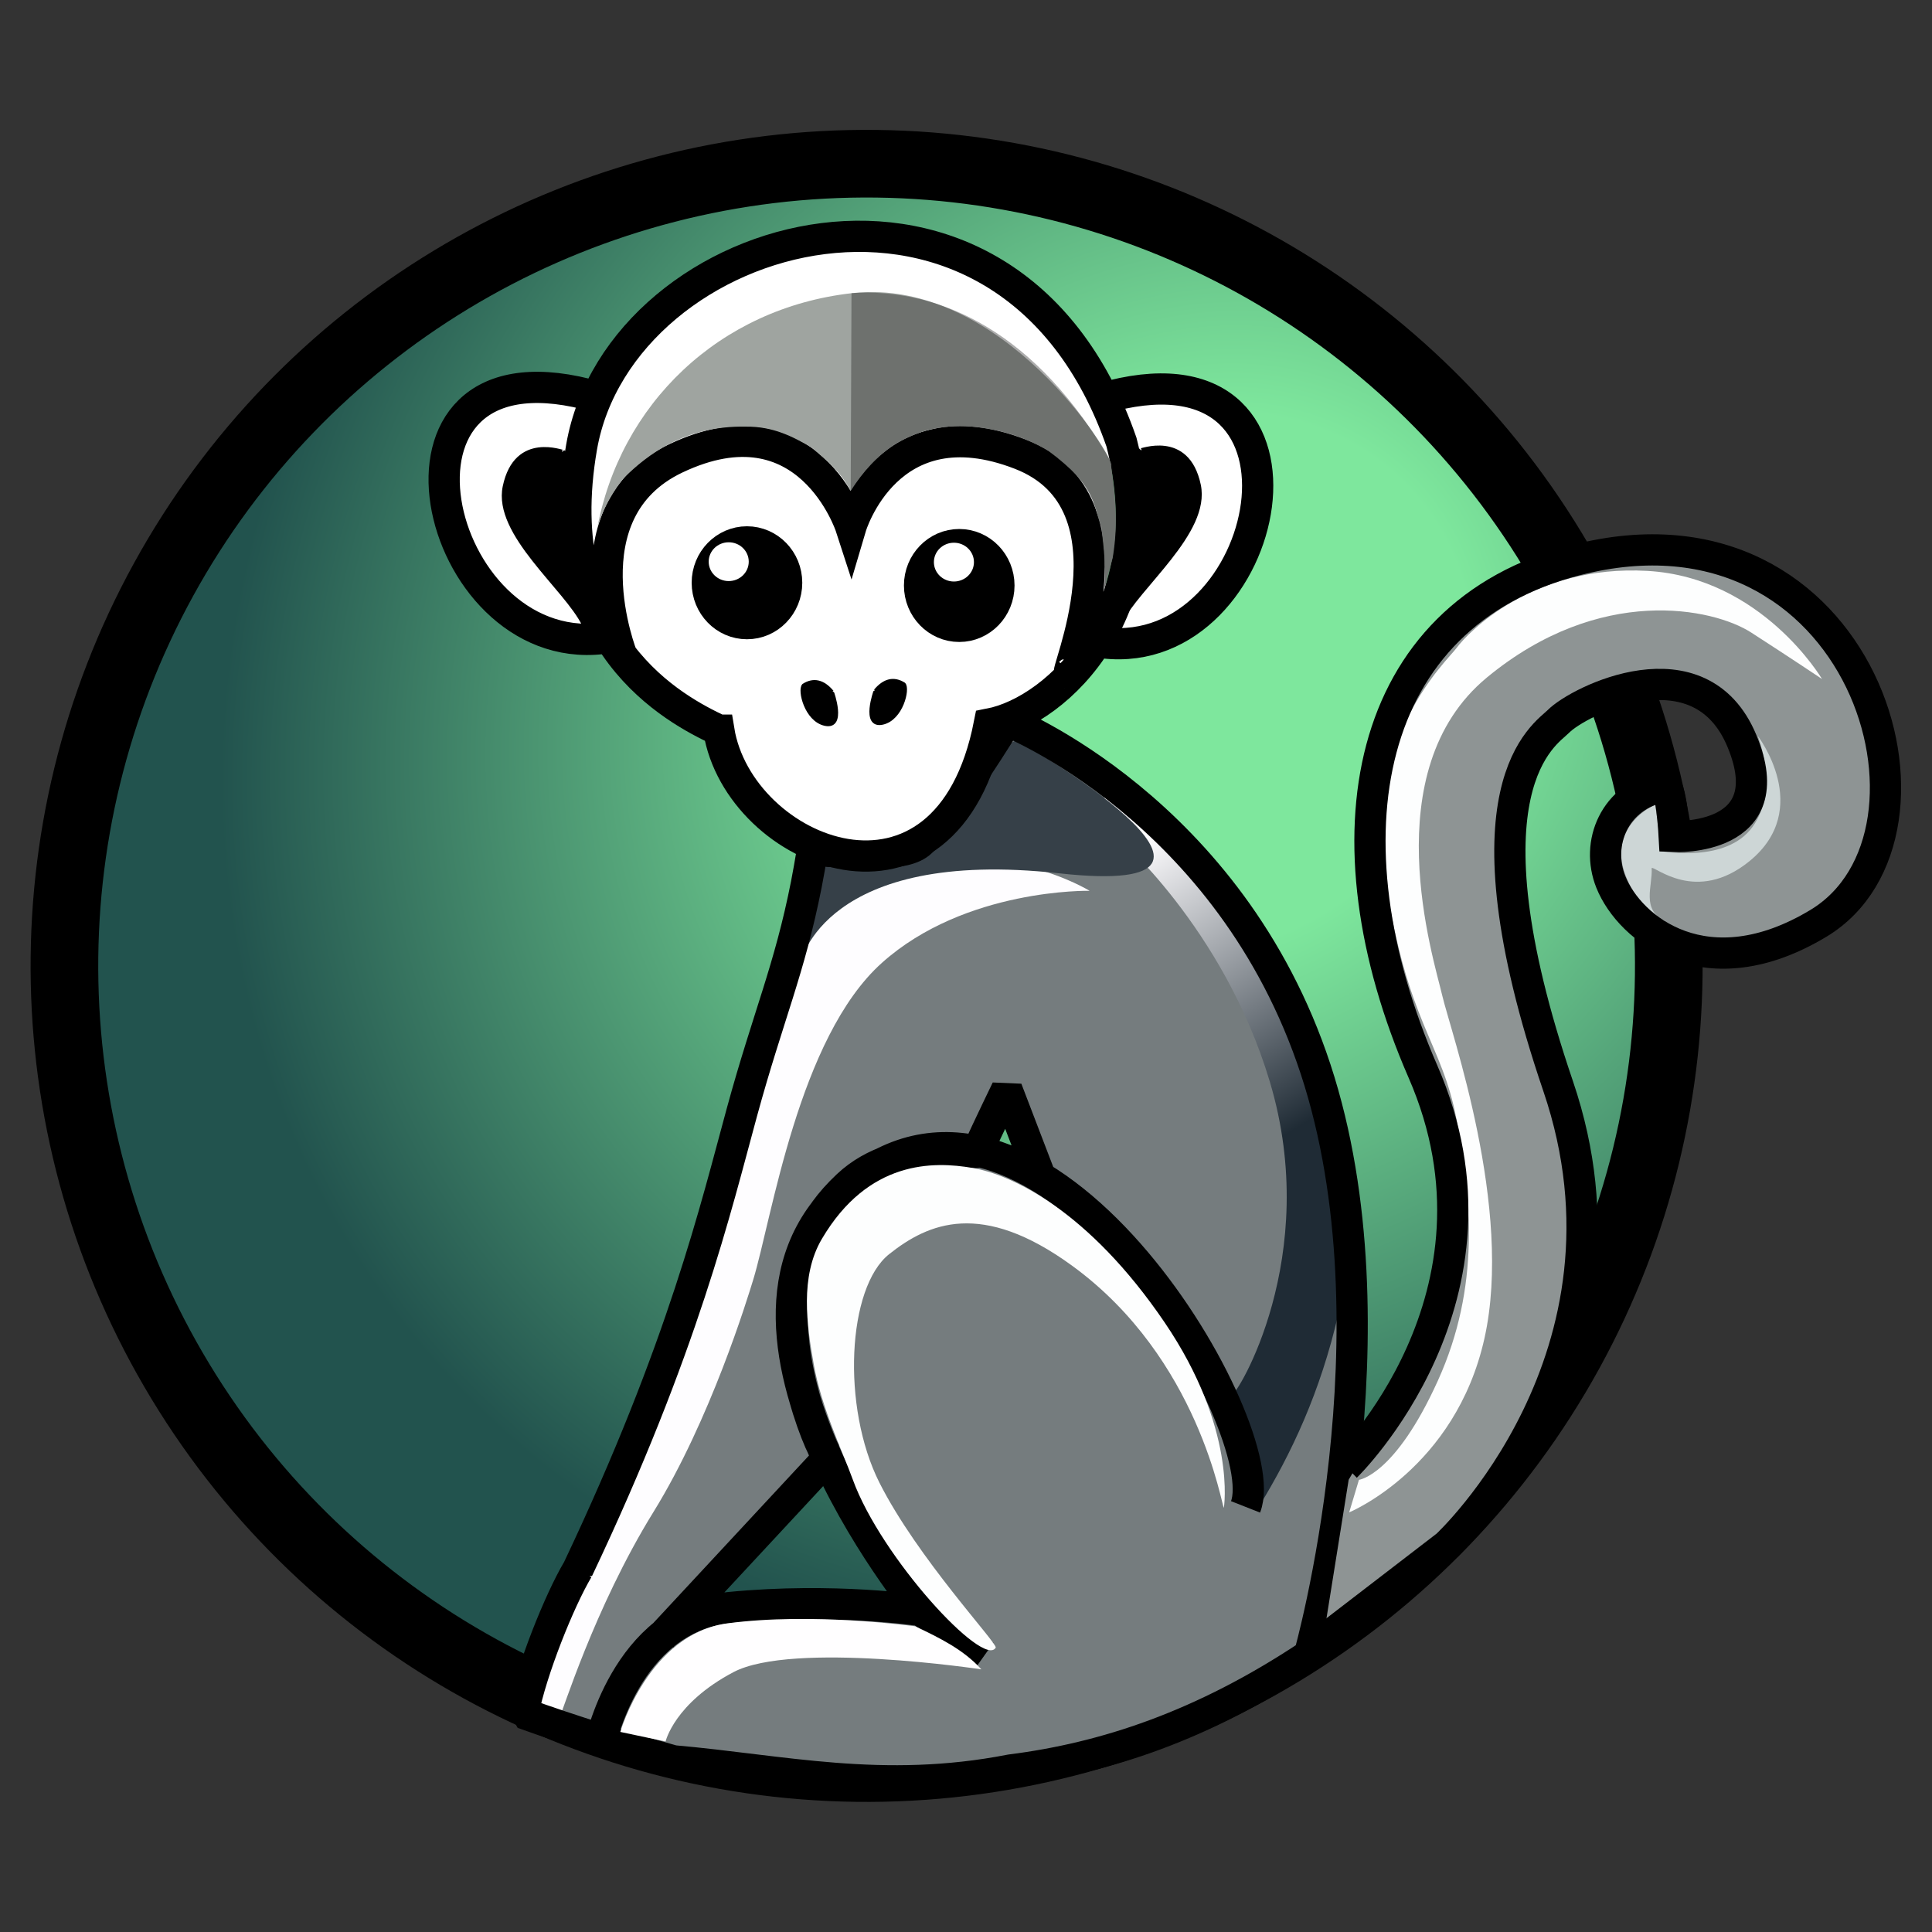 <?xml version="1.0" encoding="UTF-8" standalone="no"?>
<!-- Created with Inkscape (http://www.inkscape.org/) -->

<svg
   width="1024"
   height="1024"
   viewBox="0 0 1024 1024"
   version="1.1"
   id="svg1"
   xml:space="preserve"
   inkscape:version="1.4.2 (ebf0e940d0, 2025-05-08)"
   sodipodi:docname="logo.svg"
   inkscape:export-filename="logo.png"
   inkscape:export-xdpi="96"
   inkscape:export-ydpi="96"
   xmlns:inkscape="http://www.inkscape.org/namespaces/inkscape"
   xmlns:sodipodi="http://sodipodi.sourceforge.net/DTD/sodipodi-0.dtd"
   xmlns:xlink="http://www.w3.org/1999/xlink"
   xmlns="http://www.w3.org/2000/svg"
   xmlns:svg="http://www.w3.org/2000/svg"><rect x="0" y="0" width="1024" height="1024" fill="#333333" stroke="none"/><sodipodi:namedview
     id="namedview1"
     pagecolor="#505050"
     bordercolor="#ffffff"
     borderopacity="1"
     inkscape:showpageshadow="0"
     inkscape:pageopacity="0"
     inkscape:pagecheckerboard="1"
     inkscape:deskcolor="#d1d1d1"
     inkscape:document-units="px"
     inkscape:zoom="0.60742187"
     inkscape:cx="462.61093"
     inkscape:cy="555.62701"
     inkscape:window-width="1908"
     inkscape:window-height="1027"
     inkscape:window-x="0"
     inkscape:window-y="0"
     inkscape:window-maximized="1"
     inkscape:current-layer="layer2"
     showguides="true" /><defs
     id="defs1"><linearGradient
       id="linearGradient23"
       inkscape:collect="always"><stop
         style="stop-color:#fefdff;stop-opacity:1;"
         offset="0"
         id="stop23" /><stop
         style="stop-color:#1f2b35;stop-opacity:1;"
         offset="1"
         id="stop24" /></linearGradient><linearGradient
       id="linearGradient4"
       inkscape:collect="always"><stop
         style="stop-color:#7ee79d;stop-opacity:1;"
         offset="0.252"
         id="stop5" /><stop
         style="stop-color:#22534e;stop-opacity:1;"
         offset="0.905"
         id="stop4" /></linearGradient><radialGradient
       inkscape:collect="always"
       xlink:href="#linearGradient4"
       id="radialGradient5"
       cx="200.281"
       cy="332.163"
       fx="200.281"
       fy="332.163"
       r="214.165"
       gradientTransform="matrix(1.325,-0.274,0.248,1.198,-169.671,-20.463)"
       gradientUnits="userSpaceOnUse"
       spreadMethod="pad" /><linearGradient
       inkscape:collect="always"
       xlink:href="#linearGradient23"
       id="linearGradient24"
       x1="326.2"
       y1="223.827"
       x2="369.689"
       y2="295.452"
       gradientUnits="userSpaceOnUse"
       gradientTransform="translate(-22)" /></defs><g
     inkscape:groupmode="layer"
     id="layer2"
     inkscape:label="Layer 2"
     style="display:inline;opacity:1"><g
       id="g27"
       transform="matrix(2.069,0,0,2.069,-24.823,-17.726)"><ellipse
         style="display:inline;fill:url(#radialGradient5);fill-rule:evenodd;stroke:#000000;stroke-width:17.328;stroke-dasharray:none;paint-order:markers stroke fill"
         id="path4"
         cx="67.58"
         cy="340.184"
         transform="rotate(-31.193)"
         rx="205.501"
         ry="205.501"
         inkscape:transform-center-x="-96.273312"
         inkscape:transform-center-y="-81.655949"
         inkscape:label="button" /><path
         style="fill:#757c7e;fill-opacity:1;stroke:#000000;stroke-width:1px;stroke-linecap:butt;stroke-linejoin:miter;stroke-opacity:1"
         d="m 170.011,451.883 6.256,-19.393 20.598,-11.027 45.656,-1.01 4.561,0.624 -25.43,-45.802 -5.644,-36.397 9.599,-23.658 21.793,-9.682 15.242,-0.633 14.177,5.671 0.488,-5.816 -5.746,-13.477 -7.764,10.114 -19.635,2.531 -16,6.715 -9.863,17.325 -3.289,22.418 6.236,28.637 -0.291,7.476 -19.288,18.408 -19.172,20.236 -9.204,11.973 -7.206,16.773 -20.596,-8.424 48.662,-120.277 26.374,-100.544 20.304,2.793 16.65,-9.248 7.594,-19.954 4.424,-4.506 26.748,14.945 33.422,32.756 22.189,45.962 6.659,51.621 -3.006,53.923 -5.162,24.514 -1.971,16.039 -47.305,22.735 -53.79,9.336 -43.309,-1.318 -32.617,-6.404 z"
         id="path15"
         inkscape:label="body-fill" /><path
         style="fill:#fefdff;fill-opacity:1;stroke:none;stroke-width:1px;stroke-linecap:butt;stroke-linejoin:miter;stroke-opacity:1"
         d="m 155.536,447.868 c 0.368,0.14 8.512,-27.137 23.874,-51.996 14.576,-23.589 24.064,-54.637 25.548,-59.498 4.734,-15.505 11.569,-61.983 32.951,-81.144 21.381,-19.161 53.216,-18.463 53.216,-18.463 0,0 -23.859,-14.627 -49.109,-4.043 -25.25,10.584 -25.023,22.319 -25.023,22.319 l -12.936,44.045 -19.81,63.229 -19.759,44.315 -13.847,30.265 -1.048,8.712 z"
         id="path22"
         sodipodi:nodetypes="sssscsccccccs"
         inkscape:label="body-highlight-front" /><path
         style="fill:url(#linearGradient24);stroke:none;stroke-width:1px;stroke-linecap:butt;stroke-linejoin:miter;stroke-opacity:1"
         d="m 294.733,212.486 3.142,10.188 c 0,0 27.492,23.333 39.385,62.893 13.546,45.057 -8.722,80.968 -9.604,80.143 4.769,9.309 7.586,18.934 6.621,29.173 8.576,-13.92 15.965,-29.7 20.59,-49.812 0,0 2.971,-41.764 -8.295,-65.252 -11.265,-23.488 -21.066,-42.188 -35.464,-55.221 -14.398,-13.033 -16.375,-12.112 -16.375,-12.112 z"
         id="path23"
         sodipodi:nodetypes="ccscccssc"
         inkscape:label="back-highlight" /><path
         style="fill:#364048;fill-opacity:1;stroke:none;stroke-width:1px;stroke-linecap:butt;stroke-linejoin:miter;stroke-opacity:1"
         d="m 217.085,255.151 c 0,0 6.061,-29.527 66.268,-22.864 60.207,6.662 -10.895,-34.173 -10.895,-34.173 l -5.421,2.85 -12.717,21.517 -15.183,8.363 -16.994,-2.32 z"
         id="path21"
         inkscape:label="head-shadow" /><path
         id="path1"
         style="fill:none;fill-opacity:1;stroke:#000000;stroke-width:8;stroke-linecap:butt;stroke-linejoin:bevel;stroke-dasharray:none;stroke-opacity:1;paint-order:normal"
         inkscape:label="body"
         d="m 165.558,456.004 c 0,0 6.529,-33.007 33.333,-35.623 26.804,-2.616 49.112,0.78 49.112,0.78 l 16.142,11.517 -16.114,-11.427 c 0,0 -63.434,-76.817 -15.247,-111.434 48.187,-34.618 106.09,64.978 98.283,84.77 m -149.551,33.311 42.882,-46.147 c -0.924,1.492 -13.469,-27.336 -8.098,-46.208 2.006,-7.051 3.32,-14.346 12.835,-23.288 13.402,-12.595 34.723,-7.581 33.176,-8.58 2.957,-6.499 7.594,-16.062 7.594,-16.062 l 9.041,23.603 m -118.903,99.36 c 27.029,-56.997 35.363,-92.789 42.046,-117.225 6.683,-24.436 12.167,-36.398 16.479,-58.272 2.512,-12.745 0.243,-8.318 6.845,-8.36 6.603,-0.042 18.442,1.564 22.571,-2.53 7.959,-7.892 21.982,-30.962 21.982,-30.962 0,0 57.117,22.511 79.067,89.281 21.95,66.77 -1.616,150.026 -1.616,150.026 -27.328,18.196 -52.489,26.427 -76.518,29.453 -32.825,6.404 -58.602,0.082 -86.408,-2.346 -12.247,-3.429 -26.055,-7.718 -38.525,-12.196 2.195,-11.104 9.3,-28.825 14.076,-36.869 z"
         sodipodi:nodetypes="cscccscccssccccsssscsccccc" /><path
         id="path11"
         style="display:inline;fill:#ffffff;fill-opacity:1;stroke:#000000;stroke-width:8;stroke-linecap:butt;stroke-linejoin:miter;stroke-dasharray:none;stroke-opacity:1"
         d="m 166.177,172.153 c -43.193,4.924 -61.983,-77.119 -3.94,-62.627 m 132.625,63.735 c 43.193,4.924 60.096,-77.828 2.053,-63.336 m -125.528,66.834 c 0,0 -14.882,-37.182 13.713,-50.763 33.945,-16.121 44.859,17.526 44.859,17.526 0,0 9.41,-31.779 43.422,-18.604 32.01,12.399 10.17,58.586 12.745,56.016 m -89.998,14.674 c -10.936,-5.14 -43.923,-22.169 -35.139,-72.541 9.878,-56.645 109.12,-85.294 138.302,-1.228 10.879,42.429 -15.925,68.757 -33.859,72.207 -10.794,55.124 -64.159,33.389 -69.303,1.562 z"
         inkscape:label="head" /><path
         style="opacity:1;fill:#9fa4a0;fill-opacity:1;stroke:none;stroke-width:1px;stroke-linecap:butt;stroke-linejoin:miter;stroke-opacity:1"
         d="m 164.896,144.414 c 5.804,-32.225 31.284,-56.938 65.401,-60.752 38.395,-4.292 67.569,42.433 66.322,44.16 0.925,7.133 1.998,14.125 0.409,23.627 l -2.285,8.578 c 0.762,-5.578 -6.5e-4,-11.114 -0.617,-16.654 -2.498,-6.19 -1.033,-9.971 -13.591,-19.344 -6.791,-4.004 -13.914,-5.887 -21.266,-6.304 -8.083,-0.175 -13.014,1.889 -17.469,4.291 -5.075,3.179 -8.802,7.493 -11.921,12.318 -2.355,-4.82 -6.222,-7.865 -9.927,-11.1 -4.882,-2.829 -9.911,-5.451 -16.838,-5.369 -15.978,-0.344 -25.63,7.642 -30.986,12.827 -2.309,2.407 -6.506,9.36 -7.231,13.721 z"
         id="path19"
         sodipodi:nodetypes="cscccccccccccc"
         inkscape:label="forehead-l" /><path
         style="display:inline;opacity:0.351;mix-blend-mode:darken;fill:#131313;fill-opacity:1;stroke:none;stroke-width:1px;stroke-linecap:butt;stroke-linejoin:miter;stroke-opacity:1"
         d="m 230.127,83.661 -0.202,50.797 c 4.741,-7.599 11.059,-13.332 20.092,-15.855 9.73,-1.788 19.809,-0.227 30.312,5.4 5.227,3.799 10.233,7.886 12.564,15.44 1.442,6.687 2.678,13.412 1.866,20.512 1.667,-5.21 3.174,-10.67 3.263,-18.326 -0.03,-4.957 -0.361,-9.812 -1.239,-14.48 C 277.787,93.817 252.885,82.17 230.127,83.661 Z"
         id="path20"
         sodipodi:nodetypes="ccccccccc"
         inkscape:label="forehead-r" /><path
         style="fill:#8e9494;fill-opacity:1;stroke:#000000;stroke-width:1px;stroke-linecap:butt;stroke-linejoin:miter;stroke-opacity:1"
         d="m 357.01,387.469 -6.661,41.617 39.555,-31.889 15.192,-21.744 12.851,-36.994 -3.088,-40.693 -13.281,-43.971 -2.598,-36.297 6.456,-17.792 17.108,-12.401 15.62,-2.332 c 14.656,0.9 14.764,4.93 16.958,8.531 11.784,19.342 2.137,25.754 -3.427,28.777 -5.008,2.72 -10.097,0.844 -13.171,-11.905 l -8.823,4.534 -5.895,12.5 8.126,17.094 14.195,8.545 23.959,-3.289 17.449,-10.898 8.634,-21.567 -3.162,-25.621 -13.279,-21.535 -16.01,-13.386 -19.523,-6.433 -24.36,1.256 -16.989,4.618 -20.775,12.181 -15.793,31.977 -3.084,27.48 4.998,32.779 10.1,27.59 5.443,26.13 -2.848,27.482 -9.923,24.506 -7.758,10.522 z"
         id="path16"
         inkscape:label="tail-fill"
         sodipodi:nodetypes="cccccccccccsscccccccccccccccccccccccc" /><path
         style="fill:#fdfefe;fill-opacity:1;stroke:none;stroke-width:1px;stroke-linecap:butt;stroke-linejoin:miter;stroke-opacity:1"
         d="m 360.123,387.654 -2.502,8.341 c 0,0 27.21,-11.199 34.653,-44.589 7.443,-33.39 -8.639,-78.467 -10.834,-87.894 -2.195,-9.427 -17.486,-57.501 11.49,-81.411 28.976,-23.91 57.939,-17.77 67.693,-11.484 9.754,6.286 18.117,11.888 18.117,11.888 0,0 -15.346,-26.02 -44.726,-27.689 -29.379,-1.669 -46.062,15.908 -48.801,19.637 -2.74,3.729 -23.722,22.453 -18.301,59.277 5.42,36.824 14.489,41.736 18.212,61.649 3.723,19.912 6.221,42.568 -4.788,66.885 -11.009,24.318 -20.212,25.391 -20.212,25.391 z"
         id="path26"
         inkscape:label="tail-highlight" /><path
         style="fill:#cdd6d6;fill-opacity:1;stroke:none;stroke-width:1px;stroke-linecap:butt;stroke-linejoin:miter;stroke-opacity:1"
         d="m 436.034,214.82 c -0.258,-0.226 -12.296,5.523 -7.683,17.785 4.008,10.655 10.613,11.66 10.234,11.999 -6.259,-3.099 -3.197,-8.935 -3.476,-13.665 0.695,-0.65 11.385,9.325 25.014,-1.731 16.594,-13.461 2.077,-32.227 2.15,-32.151 0.044,0.033 5.531,13.833 -1.295,23.301 -6.783,9.409 -22.835,6.261 -23.676,6.277 -0.304,-4.076 -0.676,-7.851 -1.268,-11.815 z"
         id="path27"
         sodipodi:nodetypes="csccscscc"
         inkscape:label="tail-end-highlight" /><path
         style="fill:none;stroke:#000000;stroke-width:8;stroke-linecap:butt;stroke-linejoin:miter;stroke-dasharray:none;stroke-opacity:1"
         d="m 356.787,384.261 c 0,0 44.855,-43.556 19.73,-101.186 -26.152,-59.986 -15.284,-117.034 39.254,-131.035 73.531,-18.878 99.864,70.281 62.069,93.053 -28.558,17.206 -48.264,1.621 -53.173,-10.549 -3.999,-9.914 0.892,-21.997 13.33,-24.502 2.158,-1.668 2.899,12.814 2.899,12.814 0,0 28.081,1.326 17.324,-24.503 -10.757,-25.829 -41.856,-10.226 -47.015,-4.967 -3.233,3.296 -26.217,16.558 -0.059,93.409 23.607,69.352 -28.524,117.683 -28.524,117.683 l -31.525,24.227"
         id="path3"
         sodipodi:nodetypes="cssssccssscc"
         inkscape:label="tail" /><g
         id="g14"
         inkscape:label="l-eye"
         transform="translate(-22)"><ellipse
           style="display:inline;fill:#000000;fill-opacity:1;fill-rule:evenodd;stroke:#000000;stroke-width:8;stroke-linecap:butt;stroke-linejoin:round;stroke-dasharray:none;paint-order:normal"
           id="path8-5"
           cx="225.349"
           cy="157.856"
           rx="10.167"
           ry="10.472" /><ellipse
           style="fill:#ffffff;fill-opacity:1;fill-rule:evenodd;stroke:none;stroke-width:8.756;stroke-linecap:butt;stroke-linejoin:round;stroke-dasharray:none;paint-order:normal"
           id="path9"
           cx="220.675"
           cy="152.453"
           rx="5.13"
           ry="4.969" /></g><g
         id="g13"
         inkscape:label="r-eye"
         transform="translate(-22)"><ellipse
           style="display:inline;fill:#000000;fill-opacity:1;fill-rule:evenodd;stroke:#000000;stroke-width:8;stroke-linecap:butt;stroke-linejoin:round;stroke-dasharray:none;paint-order:normal"
           id="path8"
           cx="279.727"
           cy="158.552"
           rx="10.167"
           ry="10.472" /><ellipse
           style="display:inline;opacity:1;fill:#ffffff;fill-opacity:1;fill-rule:evenodd;stroke:none;stroke-width:8.756;stroke-linecap:butt;stroke-linejoin:round;stroke-dasharray:none;paint-order:normal"
           id="path9-0"
           cx="278.366"
           cy="152.566"
           rx="5.13"
           ry="4.969" /></g><path
         style="fill:#000000;fill-opacity:1;stroke:#000000;stroke-width:1px;stroke-linecap:butt;stroke-linejoin:miter;stroke-opacity:1"
         d="m 217.902,184.16 c -1.141,1.163 0.614,8.789 5.451,9.851 5.129,1.126 1.77,-8.215 1.763,-8.167 -2.288,-2.723 -4.695,-3.258 -7.214,-1.684 z"
         id="path12"
         sodipodi:nodetypes="cscc"
         inkscape:label="l-nostril" /><path
         style="display:inline;fill:#000000;fill-opacity:1;stroke:#000000;stroke-width:1px;stroke-linecap:butt;stroke-linejoin:miter;stroke-opacity:1"
         d="m 243.511,183.865 c 1.141,1.163 -0.614,8.789 -5.451,9.851 -5.129,1.126 -1.77,-8.215 -1.763,-8.167 2.288,-2.723 4.695,-3.258 7.214,-1.684 z"
         id="path13"
         sodipodi:nodetypes="cscc"
         inkscape:label="r-nostril" /><path
         style="fill:#000000;fill-opacity:1;stroke:#000000;stroke-width:1px;stroke-linecap:butt;stroke-linejoin:miter;stroke-opacity:1"
         d="m 156.2,124.269 c 0.384,0.416 -12.01,-4.952 -14.922,8.966 -2.536,12.121 15.735,25.984 20.296,35.345 5.94,12.191 -3.836,-24.984 -3.836,-24.984 l 2.853,-15.883 z"
         id="path17"
         sodipodi:nodetypes="cssccc"
         inkscape:label="ear-inner-left" /><path
         style="fill:#000000;fill-opacity:1;stroke:#000000;stroke-width:1px;stroke-linecap:butt;stroke-linejoin:miter;stroke-opacity:1"
         d="m 304.196,123.883 c -0.384,0.416 12.01,-4.952 14.922,8.966 2.536,12.121 -15.735,25.984 -20.296,35.345 -5.94,12.191 3.836,-24.984 3.836,-24.984 l -2.853,-15.883 z"
         id="path18"
         sodipodi:nodetypes="cssccc"
         inkscape:label="ear-inner-right" /><path
         style="fill:#fffeff;fill-opacity:1;stroke:none;stroke-width:1px;stroke-linecap:butt;stroke-linejoin:miter;stroke-opacity:1"
         d="m 170.899,452.238 c 0,0 7.302,-25.097 27.385,-27.805 21.749,-2.932 48.173,0.749 48.173,0.749 6.242,2.965 12.425,5.999 16.934,11.027 0,0 -48.342,-7.288 -63.506,0.716 -15.165,8.004 -17.381,17.765 -17.381,17.765 z"
         id="path24"
         sodipodi:nodetypes="csccscc" /><path
         style="fill:#fdfefe;fill-opacity:1;stroke:none;stroke-width:1px;stroke-linecap:butt;stroke-linejoin:miter;stroke-opacity:1"
         d="m 267.073,430.636 c -3.019,5.447 -29.372,-23.04 -36.633,-43.091 -2.675,-7.385 -7.988,-18.234 -9.984,-29.489 -1.781,-10.038 -3.59,-22.49 2.074,-32.103 11.894,-20.189 28.548,-19.936 38.642,-18.185 10.006,1.736 29.665,10.846 49.18,39.583 18.514,27.264 15.166,47.463 15.166,47.463 -0.528,-0.059 -6.17,-38.167 -38.846,-61.986 -23.232,-16.935 -36.861,-10.953 -46.887,-2.992 -10.766,8.549 -12.238,39.199 -2.522,58.514 9.717,19.316 30.24,41.147 29.811,42.285 z"
         id="path25"
         sodipodi:nodetypes="cssssscsssc"
         inkscape:label="leg-highlight" /></g></g></svg>
